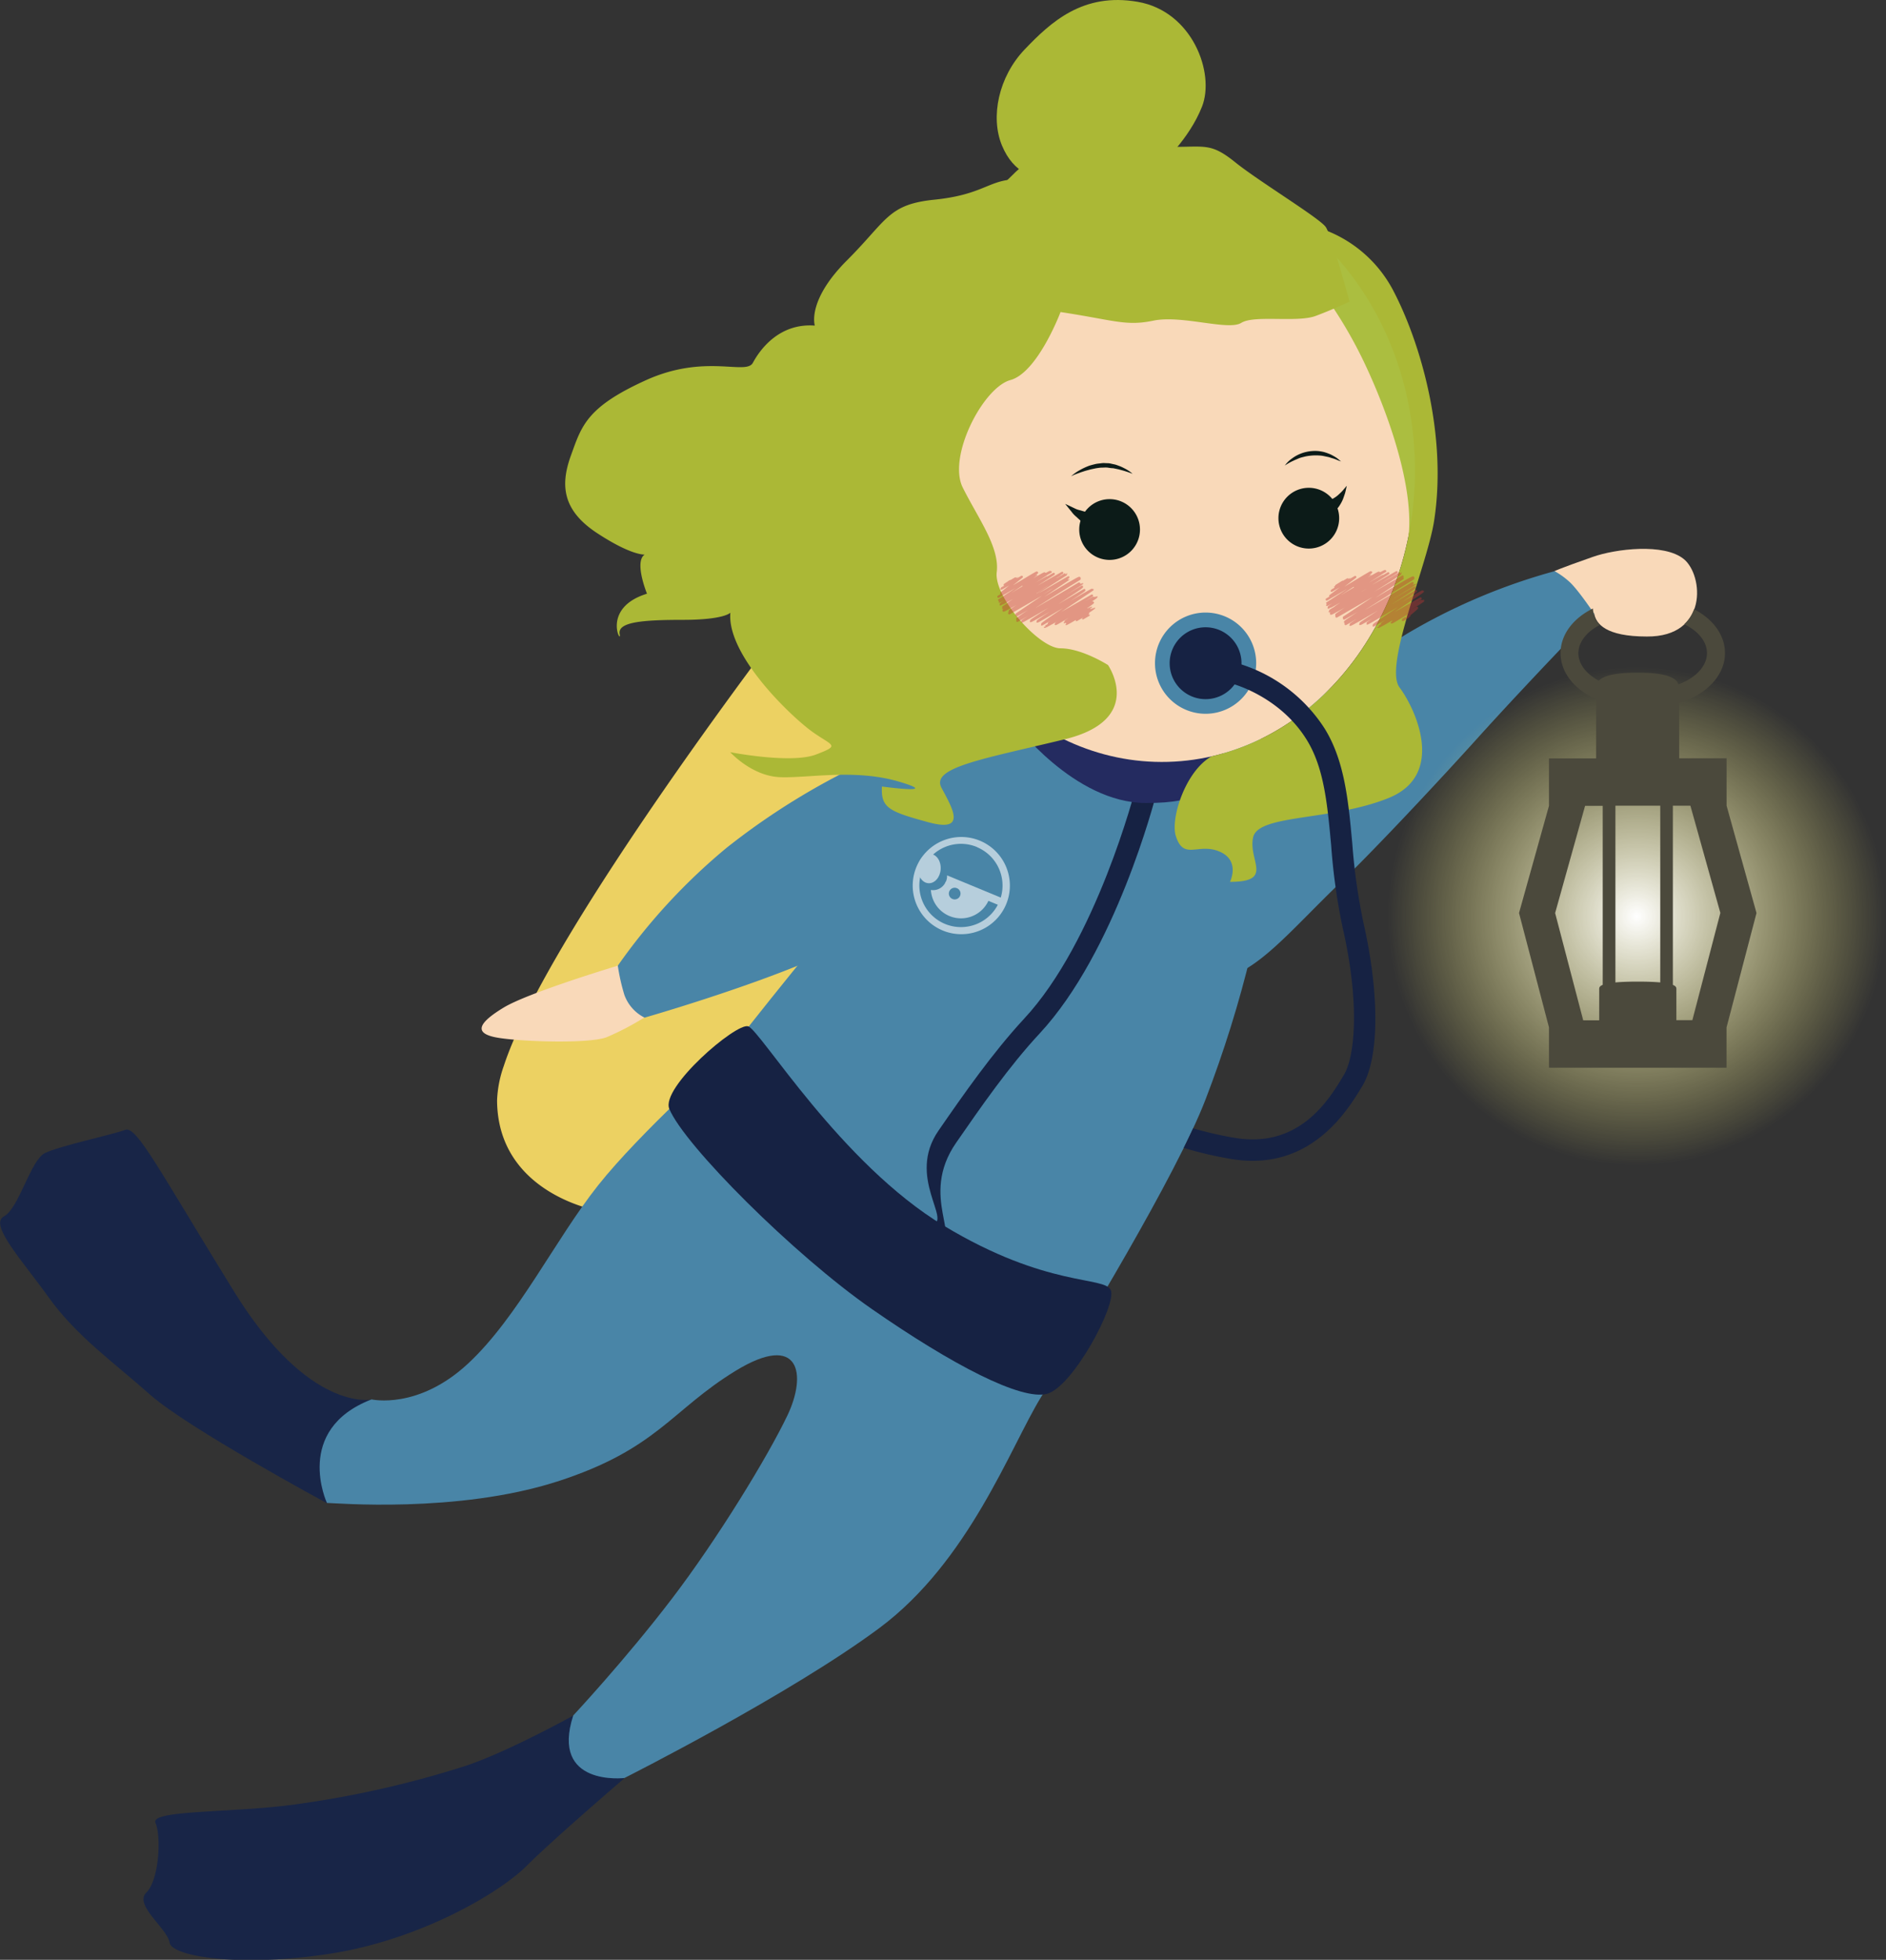 <svg xmlns="http://www.w3.org/2000/svg" xmlns:xlink="http://www.w3.org/1999/xlink" viewBox="0 0 414.22 430.25"><rect x="0" y="0" width="414.22" height="430.25" fill="#333333" stroke="none"/><defs><style>.cls-1{fill:#ecd162;}.cls-2{fill:#182547;}.cls-3{fill:#f9d9b9;}.cls-4{fill:#4985a7;}.cls-5{fill:url(#radial-gradient);}.cls-6{fill:#4b493c;}.cls-7{fill:#162243;}.cls-8{fill:#242b60;}.cls-9{fill:#0c1b18;}.cls-10{fill:#abbe40;}.cls-11{fill:#abb836;}.cls-12{opacity:0.4;}.cls-13{fill:none;stroke:#c13331;stroke-linecap:round;stroke-linejoin:round;stroke-width:0.5px;}.cls-14{opacity:0.6;}.cls-15{fill:#fff;}</style><radialGradient id="radial-gradient" cx="359.46" cy="201.15" r="54.76" gradientUnits="userSpaceOnUse"><stop offset="0" stop-color="#fff"/><stop offset="1" stop-color="#fff56e" stop-opacity="0"/></radialGradient></defs><title>wu</title><g id="圖層_2" data-name="圖層 2"><g id="wu"><path class="cls-1" d="M182.56,264.25h0c19.52-31.8,30.09-90.93,28.38-97.16l-36.83-32.61s-53.76,69.86-63.45,99.5h0a25.35,25.35,0,0,0-1.49,7.6c.12,20.42,22,24.17,22,24.17s23,20.07,35,18.51C169.35,283.83,196.14,265.33,182.56,264.25Z"/><path class="cls-2" d="M125.89,376.64s-14.11,7.84-23.52,11a219.87,219.87,0,0,1-35.68,8.23c-14.21,2.24-33.84,1.32-32.54,4.32s.79,12.54-2,15.29,4.58,7.85,5.1,11,16.07,5.49,35.68,2.36,36.85-13.33,42.73-19.21,21.43-19.2,21.43-19.2Z"/><path class="cls-2" d="M81.59,307.25s-13.72,2.94-30.19-23.72S30,247.07,27.49,248.05,13,251.58,9.85,253.15s-5.69,12.15-9,13.91,4.06,9.68,9.77,17.67c6.15,8.59,14.14,14.17,22.38,21.48S71.79,330,71.79,330Z"/><path class="cls-3" d="M341.39,125.39s1-.53,8.43-3.13c5-1.77,15.66-3.07,20,.48s5.39,17.11-8.13,17c-9.05,0-11.14-2.81-11.56-5Z"/><path class="cls-3" d="M135.69,212s-19.6,5.88-25.09,9.21-6.47,5.49-2,6.47,20.78,1.57,24.7,0a59.62,59.62,0,0,0,8.23-4.31Z"/><path class="cls-4" d="M161.69,228.86s22.64-29,31.45-37.66,5.81-24,5.81-24l13.56-19.47,63.38,10.91s3,6.44,2.95,22.23-6.17,40-14.06,60.48c-6.45,16.76-27.58,51.44-36.2,65.47-6.66,10.86-15.76,35.95-35.44,50.59s-56,32.93-56,32.93-16.34,1.95-11.24-13.73c0,0,11.37-12.16,21.56-25.49s21.17-31.36,25.48-40.38,2.75-18.42-11.37-9.8-17.24,17.25-39.2,24.31-49,4.7-50.57,4.7c0,0-7.45-16.07,9.8-22.73,0,0,10.19,2.35,21.17-7.84S122,272,131.38,260.2,158.49,232.93,161.69,228.86Z"/><path class="cls-4" d="M190.18,167.23a154.22,154.22,0,0,0-30.58,18.88A131.8,131.8,0,0,0,135.69,212a43.15,43.15,0,0,0,1.44,6.41,9,9,0,0,0,4.44,5s19.21-5.49,34.5-11.76,22.74-5.9,29.79-12.16,12.64-20.1,7.88-32.2S190.18,167.23,190.18,167.23Z"/><path class="cls-4" d="M280.84,161.53A153.67,153.67,0,0,1,309,139.14a131.64,131.64,0,0,1,32.44-13.75,17.45,17.45,0,0,1,3.17,2.27c1.89,1.64,5.54,7.11,5.54,7.11s-14.39,14.82-25.47,27.09-24.3,26.15-30.09,31.7c-11.46,11-18.13,19.6-26.75,21.56s-10.33-15.29-3-26.27S280.84,161.53,280.84,161.53Z"/><path class="cls-5" d="M414.22,201.15a54.76,54.76,0,1,1-54.76-54.76A54.76,54.76,0,0,1,414.22,201.15Z"/><path class="cls-6" d="M379.21,176.88V166.47H368.8V154.3c5.88-1.71,10.06-6,10.06-10.92,0-4-2.69-7.51-6.8-9.63a8.49,8.49,0,0,1-2.16,3.3c3,1.42,5,3.75,5,6.33,0,2.91-2.57,5.51-6.27,6.85-.38-1.17-2-2.56-9-2.56-5.41,0-7.6.84-8.49,1.76-2.71-1.44-4.48-3.64-4.48-6.05s1.87-4.74,4.72-6.18a4.42,4.42,0,0,1-1.34-2.43,6,6,0,0,1-.19-1.18c-4.28,2.1-7.11,5.7-7.11,9.79,0,4.31,3.14,8.07,7.81,10.11v13H340.2v10.41l-6.58,23.54,6.58,25.12v8.84h39v-8.84l6.58-25.12ZM352,216.21c-.76.32-.77.67-.77.9a.93.93,0,0,0,0,.23V224h-3.51l-6.17-23.55,6.58-23.54H352Zm12.64-.53c-1.19-.11-2.79-.18-4.92-.18s-3.74.07-4.93.18v-38.8h9.85Zm7.05,8.29h-3.51v-6.63a.93.93,0,0,0,0-.23c0-.23,0-.58-.77-.89V176.88h3.85l6.58,23.54Z"/><path class="cls-7" d="M205.47,273.5l-.78-4.64c4.52-.76-5.66-10.42,1.44-20.66,5.53-8,11.81-17,18.77-24.53,15.87-17,24.45-50.35,24.53-50.69l4.56,1.16c-.36,1.41-9,34.82-25.65,52.74-6.73,7.22-12.9,16.13-18.35,24C201.65,262.91,211.94,272.42,205.47,273.5Z"/><path class="cls-7" d="M164.31,225.31c2.66.8,20.25,30.07,43,43.79s35.33,11,36.66,14.15-8.34,21.21-14,22.74-20.78-6.32-38.46-18.59c-17.19-11.94-41.17-35.94-44.51-43.95C145.06,238.75,161.65,224.51,164.31,225.31Z"/><path class="cls-8" d="M222.7,158.67s13.14,17.62,29,17.62c12,0,15.31-2.84,17.25-12.14S222.7,158.67,222.7,158.67Z"/><path class="cls-3" d="M310.74,101.26c.92,35.63-23.36,65.16-54.22,66S199.89,139.76,199,104.13s23.36-65.17,54.22-66S309.83,65.62,310.74,101.26Z"/><path class="cls-9" d="M239.32,115.65l-.27-.15c-.15-.08-.44-.27-.76-.48a8.93,8.93,0,0,1-1-.73l-1-.92a5.67,5.67,0,0,1-.93-1c-.27-.33-.52-.63-.73-.9l-.69-.85,1,.47,1,.47a4.8,4.8,0,0,0,1.17.44l1.17.34a7.51,7.51,0,0,0,1,.17c.28,0,.48.07.69.08l.31,0Z"/><path class="cls-9" d="M291.58,109.76h.07s0,0,0,0,0,0,.09,0a.53.53,0,0,0,.24,0,2.51,2.51,0,0,0,.74-.27,6.51,6.51,0,0,0,.88-.57c.3-.23.57-.5.84-.75a6.56,6.56,0,0,0,.69-.75l.66-.78-.22,1a7.81,7.81,0,0,1-.28,1c-.13.37-.26.79-.44,1.19a8.61,8.61,0,0,1-.66,1.18,4.52,4.52,0,0,1-.86,1,2,2,0,0,1-.47.36,1.82,1.82,0,0,1-.5.26l-.5.16Z"/><path class="cls-9" d="M250.37,116.24a6.67,6.67,0,1,1-6.67-6.66A6.67,6.67,0,0,1,250.37,116.24Z"/><path class="cls-9" d="M294.12,113.76a6.67,6.67,0,1,1-6.67-6.67A6.67,6.67,0,0,1,294.12,113.76Z"/><path class="cls-9" d="M235.25,104.56a9.58,9.58,0,0,1,1.85-1.32,13.48,13.48,0,0,1,2.14-1c.41-.13.85-.24,1.29-.35s.92-.13,1.39-.2.92,0,1.37,0,.93.16,1.37.24.82.25,1.19.38.71.3,1,.45a8.73,8.73,0,0,1,1.9,1.25l-.58-.21c-.37-.14-.9-.31-1.53-.5l-1-.27-1.15-.24c-.39,0-.79-.07-1.2-.13s-.93,0-1.3,0-.85.08-1.27.14l-1.22.26-1.14.31-1,.33c-.63.23-1.15.42-1.52.57Z"/><path class="cls-9" d="M282.19,102.2a6.35,6.35,0,0,1,1.52-1.51,8.22,8.22,0,0,1,1.94-1.09,7.88,7.88,0,0,1,1.22-.38,8,8,0,0,1,1.3-.2,8.31,8.31,0,0,1,1.32,0,9.87,9.87,0,0,1,1.25.21,10.49,10.49,0,0,1,1.12.38,5.59,5.59,0,0,1,.95.46,6.48,6.48,0,0,1,1.28.87l.45.37-.55-.2-.61-.25a8.28,8.28,0,0,0-.8-.27c-.3-.08-.6-.21-.95-.28s-.7-.15-1.06-.22-.76-.09-1.15-.11a11.71,11.71,0,0,0-2.36.16c-.38.06-.75.17-1.12.26s-.71.23-1,.36-.63.26-.9.4A12.45,12.45,0,0,0,282.19,102.2Z"/><path class="cls-4" d="M275.89,145.59a11.11,11.11,0,1,1-11.11-11.11A11.1,11.1,0,0,1,275.89,145.59Z"/><path class="cls-7" d="M272.67,145.59a7.89,7.89,0,1,1-7.89-7.88A7.89,7.89,0,0,1,272.67,145.59Z"/><path class="cls-10" d="M289,62.23a97.31,97.31,0,0,1,9,14.11c4.32,8.23,12.79,28.15,11.36,41.4-.39,3.62,3.32-3.12,3.54-12.78.28-12.23-3.12-29.27-9.41-37.64-11.26-15-14.11-17.43-14.11-17.43Z"/><path class="cls-11" d="M306.07,63.93a28.22,28.22,0,0,0-16.72-14s-.05.78-.13,2.19c12.67,11.52,21,29.18,21.52,49.18.82,31.85-18.49,58.8-44.64,64.74-5.76,3.26-9,13.56-7.89,17.37,1.7,5.63,4.87,1.56,9.58,3.52s2.35,6.67,2.35,6.67c9.8,0,3.92-4.71,5.09-9.8s17.25-3.53,29.8-8.63,5.88-19.54,2.35-24.25,6.05-26.7,7.58-36.51C317.91,95.52,312,75.3,306.07,63.93Z"/><path class="cls-11" d="M232.91,68.54s-5,13.26-11,14.9-13.85,16.81-10.46,23.6,8.13,13.07,7.46,18.56,9.3,16.73,14,16.73S243.35,146,243.35,146s8.29,12-9.58,16.32-29.36,6.16-27,10.61,5.75,9.93-2.88,7.58-10.45-3.14-10.19-7.84c0,0,13.48,1.83,3.81-1.05s-19.86-.78-26.13-1-11-5.49-11-5.49,13.33,2.61,18.82.52,3.65-1.83-.79-5-18.82-16.73-18-26.14c0,0-1.31,1.57-10.46,1.57-7.62,0-12.52.36-13.64,2a1.45,1.45,0,0,0-.21,1.14c.53,2.62-4.18-5.75,6-8.88,0,0-2.87-7-.52-8.59,0,0-2.87.26-10.45-4.72s-8.11-10.48-5.75-17,3.39-10.62,16.46-16.55,22-1,23.52-3.84,5.75-8.75,13.6-8.16c0,0-1.83-5.43,7.05-14.31s9-12.29,19.19-13.33,11.76-4,17-4.43S232.91,68.54,232.91,68.54Z"/><path class="cls-11" d="M236.29,34.11a14.62,14.62,0,0,0-13.59,4c-6.27,6.16-13,11.72-7.16,18.35s3.24,10,16.05,11.85,15.42,3.4,21.69,2.09,16.47,2.27,19.34.48,12.29,0,16.34-1.52,7.44-3.14,7.44-3.14-3.92-14.44-5.22-16.37-14.64-10-19.87-14.21-6.54-3.4-13.33-3.4S240.47,30.71,236.29,34.11Z"/><path class="cls-11" d="M254.86,36.2s6.26-5.48,9.14-12.8S261.91,2.49,249.88.4,230.8,4.84,225.05,10.85s-7.57,14.84-5,21.07,7.32,7.68,12,7.42S254.86,36.2,254.86,36.2Z"/><g class="cls-12"><path class="cls-13" d="M221.64,127.72l.25-.14-1.22.8s2.76-1.65,2.78-1.61-3.51,2.44-3.51,2.45l4.47-2.58s-4.5,3.59-4.5,3.59c.1.17,7.8-4.69,7.88-4.55s-8.51,5.32-8.51,5.32,8.24-4.83,8.27-4.78-8.14,5.44-8.14,5.45,10-6,10.09-5.82-9.47,5.87-9.47,5.87c.14.23,10.6-6.42,10.73-6.19,0,0-11.35,6.42-11.28,6.54s10.16-6.1,10.26-5.92c0,0-10.1,6.36-10,6.54,0,0,10.61-6.26,10.67-6.15s-10.17,5.84-10.13,5.9S231.43,126,231.43,126s-10.24,6.5-10.14,6.67,12-6.9,12-6.9-13.18,7.46-13.07,7.64,12.5-7.22,12.5-7.22-12.42,7.53-12.34,7.66,13.75-8,13.76-7.94c.14.24-13.87,7.9-13.74,8.13s13.68-7.91,13.69-7.9-12.55,7.9-12.43,8.12l13-7.51c0,.09-13,7.89-13,7.89s13-7.51,13-7.5l-11.39,7.73c.13.23,13.65-8.29,13.82-8l-13.78,8.21,13.81-8s-13.87,8.58-13.72,8.84S237,128.11,237,128.11l-13.55,8.18s14.17-8.26,14.21-8.2-13.32,8.19-13.23,8.35,13.23-7.63,13.23-7.63c.11.2-11.37,7.39-11.29,7.54s11.79-6.81,11.79-6.81c.1.18-10.41,6.76-10.33,6.91s12-7.14,12.11-7c0,0-11.23,7.44-11.12,7.64l11-6.33s-9.63,6-9.55,6.19,10.24-6.05,10.3-5.94-11.16,6.55-11.14,6.59c.13.22,11.35-6.57,11.36-6.56.1.17-9,5.78-8.95,5.95s8.11-4.92,8.21-4.74-6.3,4.25-6.25,4.34,5.76-3.38,5.79-3.34-5.49,3.65-5.43,3.75,5.34-3.09,5.35-3.08-4.66,2.65-4.64,2.69,5.38-3.18,5.41-3.13-4,2.62-3.93,2.67,2.62-1.56,2.64-1.53-1.16,1.1-1.15,1.12,1.25-.76,1.27-.72"/></g><g class="cls-12"><path class="cls-13" d="M294.44,128l.47-.27s-1.68,1-1.67,1.06,3.2-1.9,3.22-1.86-4,2.74-4,2.75l5.19-3s-5.49,4.15-5.49,4.15c.11.2,8.95-5.37,9-5.22s-9.77,6-9.77,6,9.51-5.56,9.54-5.5-9.44,6.19-9.44,6.2,11.34-6.81,11.46-6.61S292,132.44,292,132.44c.15.26,12.08-7.32,12.23-7.06,0,0-12.87,7.27-12.79,7.41s11.66-7,11.78-6.79c0,0-11.58,7.18-11.46,7.39,0,0,12.07-7.13,12.14-7s-11.65,6.69-11.61,6.76,12.62-7.28,12.62-7.28-11.88,7.4-11.76,7.6,13.58-7.84,13.58-7.84S291.93,134,292,134.2,306.18,126,306.18,126s-14,8.42-13.92,8.57c0,0,15.33-8.86,15.33-8.85.16.27-15.43,8.77-15.28,9s15.23-8.8,15.23-8.79c.1.17-14.22,8.83-14.07,9.08l14.61-8.44c.05.1-14.55,8.78-14.55,8.78s14.52-8.4,14.53-8.39l-12.9,8.61c.15.25,15-9.12,15.23-8.79l-15.2,9,15.21-8.78s-15.14,9.29-15,9.57,14.83-8.56,14.83-8.56S295.54,137,295.54,137s15.26-8.91,15.3-8.84-14.39,8.79-14.29,9,14.16-8.18,14.16-8.18c.12.21-12.09,7.8-12,8S311,129.74,311,129.74c.11.19-10.81,7-10.72,7.14s12.17-7.22,12.25-7.08-11,7.32-10.89,7.52L312,131.39s-8.64,5.5-8.57,5.63,9.07-5.37,9.13-5.27-9.92,5.84-9.9,5.87c.11.2,10-5.78,10-5.77s-7,4.67-7,4.8,5.52-3.36,5.59-3.23-2.46,2.1-2.43,2.14.76-.47.77-.45-1.51.93-1.49,1,1.16-.69,1.17-.68"/></g><path class="cls-7" d="M299.48,202.71A131.19,131.19,0,0,1,297,185.17c-.86-9.34-1.68-18.17-6.09-25.26a34.22,34.22,0,0,0-19.62-14.45L270.25,150c.11,0,10.67,2.64,16.71,12.36,3.82,6.14,4.55,14,5.4,23.2a134,134,0,0,0,2.54,18.16c3.73,16.25,2.75,28.11.27,32.24l-.11.18c-3.14,5.25-9.7,16.17-24.12,13.62a82.21,82.21,0,0,1-8.9-2.05c-.64,1.38-1.32,2.81-2.06,4.29a82.09,82.09,0,0,0,10.14,2.39,28.85,28.85,0,0,0,5,.45c14.21,0,21.17-11.61,24-16.28l.11-.18C302.93,232.22,303,218.2,299.48,202.71Z"/><g class="cls-14"><path class="cls-15" d="M207,204.26A10.67,10.67,0,1,1,221,198.47,10.67,10.67,0,0,1,207,204.26Zm7.58-18.3a9.14,9.14,0,1,0,4.92,11.93A9.14,9.14,0,0,0,214.62,186Z"/><path class="cls-15" d="M220,197.14l-5.53-2.29L208,192.17a3.12,3.12,0,0,1-.23,1.33,2.16,2.16,0,0,1-.17.34l1,.42,8.75,3.62,2,.83a.85.85,0,0,0,1.1-.46A.86.86,0,0,0,220,197.14Z"/><path class="cls-15" d="M207.71,193.57a3,3,0,0,1-3.26,1.81,6.63,6.63,0,0,0,12.75,2.12Zm1.49,3.79a1.28,1.28,0,1,1,1.66-.7A1.27,1.27,0,0,1,209.2,197.36Z"/><path class="cls-15" d="M206.6,190.81c-.1,1.78-1.3,3.16-2.67,3.09s-2.41-1.58-2.31-3.36,1.29-3.17,2.67-3.09S206.7,189,206.6,190.81Z"/></g></g></g></svg>